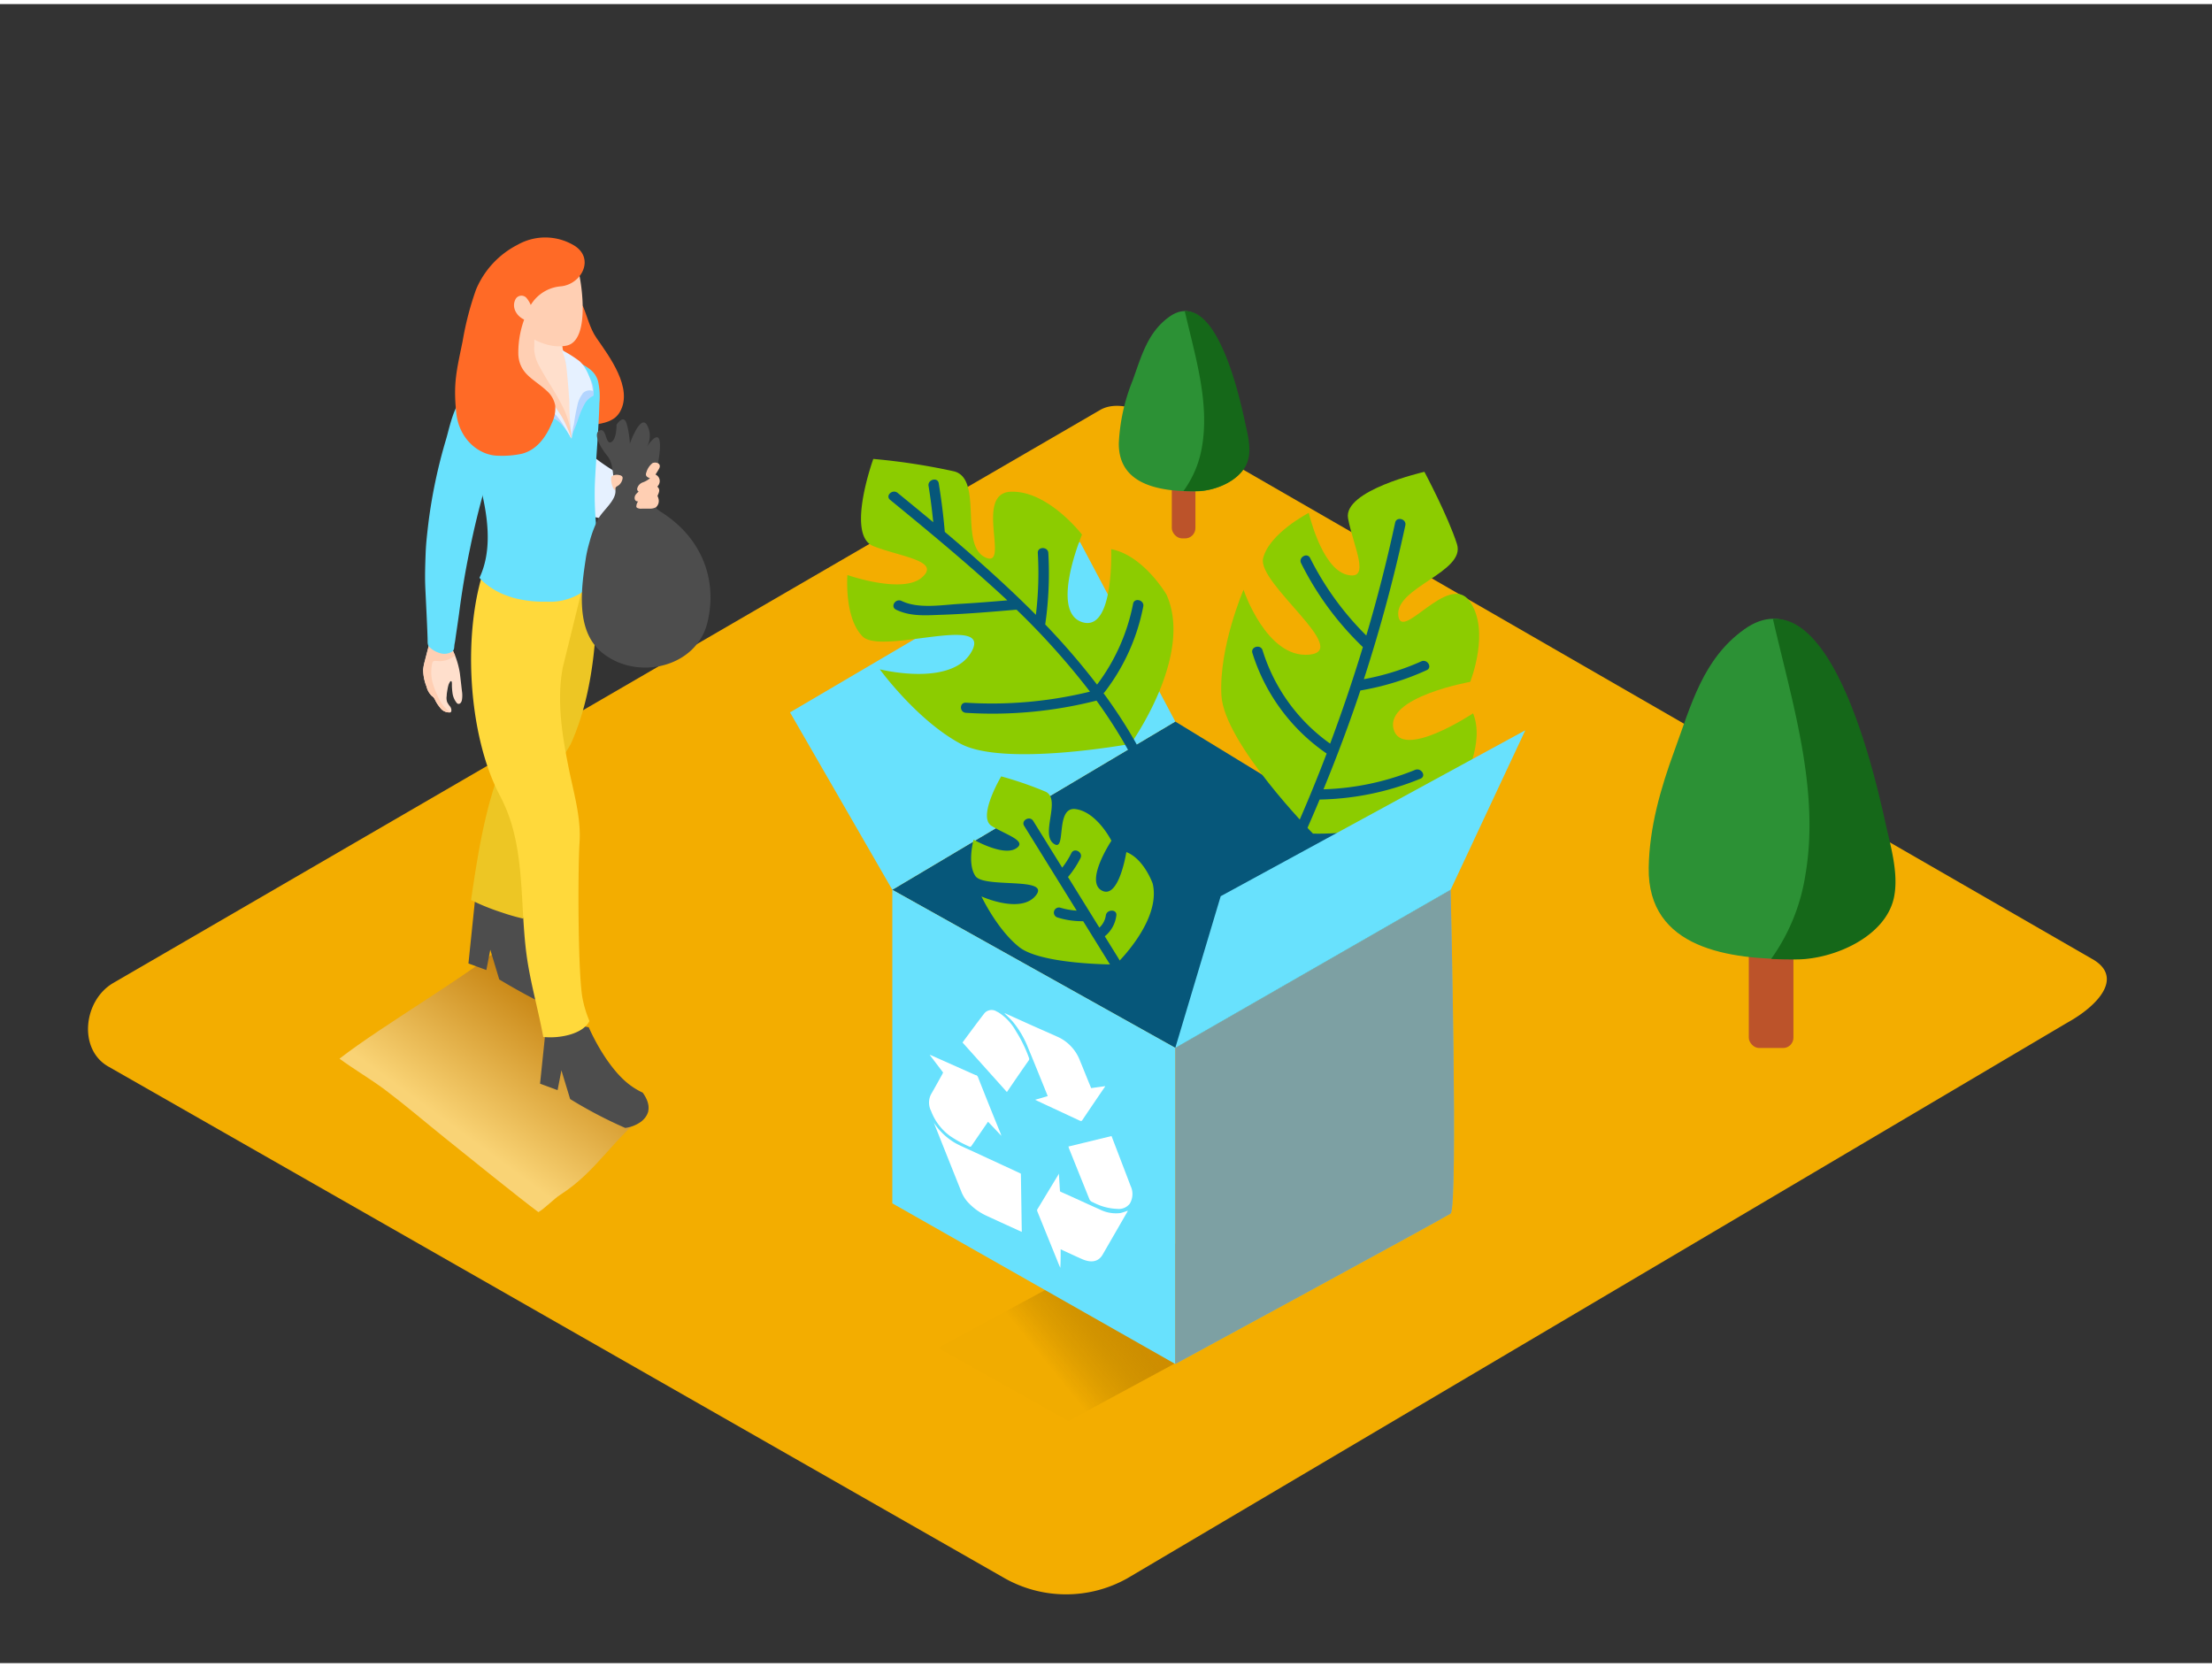 <svg xmlns="http://www.w3.org/2000/svg" xmlns:xlink="http://www.w3.org/1999/xlink" viewBox="0 0 400 300" width="406" height="306" class="illustration styles_illustrationTablet__1DWOa"><rect x="0" y="0" width="400" height="300" fill="#333333" stroke="none"/><defs><linearGradient id="linear-gradient" x1="190.26" y1="246.91" x2="203.41" y2="236.24" gradientUnits="userSpaceOnUse"><stop offset="0" stop-opacity="0.03"></stop><stop offset="0.97" stop-color="#7f4a00"></stop></linearGradient><linearGradient id="linear-gradient-2" x1="103.25" y1="176.52" x2="83.08" y2="204.02" gradientUnits="userSpaceOnUse"><stop offset="0" stop-color="#7f3500"></stop><stop offset="0.04" stop-color="#843d0a"></stop><stop offset="1" stop-color="#fff"></stop></linearGradient></defs><title>HA</title><g style="isolation: isolate;"><g id="Layer_2" data-name="Layer 2"><path d="M203.88,284.65l170-100.49c5.41-3,10.06-8,4.78-11.3L208,74.5c-2.56-1.59-6.45-2.63-9.05-1.11L20.5,177c-5.42,3.14-6.38,11.92-1,15.07l161.93,92.44A22.61,22.61,0,0,0,203.88,284.65Z" fill="#f3ad00"></path><rect x="211.9" y="68.31" width="4.27" height="28.31" rx="1.87" ry="1.87" fill="#bc532a"></rect><path d="M224.58,74.1c-1-4.27-5.36-23.1-13.11-17.57-4,2.83-5.09,7.27-6.68,11.6a34.54,34.54,0,0,0-2.47,11.22c-.12,7.83,7.84,8.79,13.94,8.76,3.52,0,8.53-2.09,9.35-5.91.5-2.3-.35-5-.84-7.27Z" fill="#2c9135"></path><path d="M225,74.93l-.19-.83c-.87-3.78-4.39-18.94-10.56-18.56,1.83,8,4.53,16.43,3.09,24.61A18.7,18.7,0,0,1,214,88.06c.82,0,1.63.05,2.41,0,3.52,0,8.53-2.09,9.35-5.91C226.29,79.9,225.45,77.19,225,74.93Z" fill="#156819"></path><path d="M197.82,219c-6-4.11,13.56,9.34,8.27,4.27L169.67,243l23.55,13.21,43.62-23.59C234.42,230.74,200.31,220.7,197.82,219Z" opacity="0.32" fill="url(#linear-gradient)"></path><rect x="316.24" y="135.3" width="8.07" height="53.47" rx="1.87" ry="1.87" fill="#bc532a"></rect><path d="M340.19,146.24c-1.86-8.07-10.12-43.63-24.77-33.18-7.5,5.35-9.62,13.72-12.62,21.91-2.49,6.78-4.55,13.91-4.66,21.18-.24,14.8,14.81,16.6,26.33,16.55,6.64,0,16.11-4,17.66-11.16.94-4.35-.66-9.47-1.59-13.73Q340.37,147,340.19,146.24Z" fill="#2c9135"></path><path d="M340.89,147.81q-.17-.79-.35-1.57c-1.65-7.14-8.3-35.76-19.94-35.06,3.46,15.09,8.56,31,5.84,46.48a35.32,35.32,0,0,1-6.16,15c1.55.08,3.07.1,4.54.09,6.64,0,16.11-4,17.66-11.16C343.41,157.19,341.82,152.07,340.89,147.81Z" fill="#156819"></path><polygon points="262.32 160.16 212.53 129.74 161.36 160.16 212.53 188.75 262.32 160.16" fill="#06577a"></polygon><polygon points="161.36 160.16 142.86 128.08 195.29 97.25 212.53 129.74 161.36 160.16" fill="#68e1fd"></polygon><path d="M204.46,133.77s11.48-15.94,6.47-27c0,0-4.13-7.08-10-8.21,0,0,.59,15.12-5.27,13.19s0-15.82,0-15.82-6.14-8-12.87-7.75,0,14.14-4.68,11.84-.29-14.12-5.56-15.52a114.6,114.6,0,0,0-14.63-2.25s-5,13.79,0,15.76,12.29,2.64,8.78,5.68-13.46-.45-13.46-.45-.62,7.76,2.76,11.12,23.27-4.07,19.76,2.6-16.67,3.33-16.67,3.33,6.73,9.25,14.63,13.47S204.46,133.77,204.46,133.77Z" fill="#8ccc00"></path><path d="M162.32,88.39c2.13,1.74,4.29,3.51,6.44,5.3-.22-2.2-.49-4.38-.85-6.56-.19-1.15,1.64-1.65,1.84-.49q.72,4.38,1.1,8.8c5.65,4.77,11.25,9.75,16.47,15a62.91,62.91,0,0,0,.35-11.19c-.07-1.18,1.84-1.17,1.9,0a64.71,64.71,0,0,1-.56,12.93,127.91,127.91,0,0,1,9.37,10.88,35.59,35.59,0,0,0,6.52-14.63c.23-1.16,2.06-.67,1.84.49a36.83,36.83,0,0,1-7,15.51,1,1,0,0,1-.19.17c8.38,11.41,14.13,24.22,14.63,39.05,0,1.18-1.86,1.18-1.9,0-.47-14.29-6-26.66-14-37.7a76.19,76.19,0,0,1-23.59,2.21c-1.22-.07-1.23-1.91,0-1.83a74.67,74.67,0,0,0,22.41-2,134.42,134.42,0,0,0-13.26-14.81,1,1,0,0,1-.17,0c-4.44.38-8.89.76-13.35.91-2.89.1-5.65.35-8.28-.92-1.1-.53-.13-2.11,1-1.58,3.08,1.49,7.37.7,10.66.52,2.82-.16,5.64-.39,8.46-.63C175.27,101.42,168,95.41,161,89.68,160,88.92,161.39,87.63,162.32,88.39Z" fill="#06577a"></path><path d="M237.43,150s20.15.75,27.12-9.24c0,0,4-7.16,1.83-12.51,0,0-12.94,8.6-14.39,2.81s13.87-8.5,13.87-8.5,3.72-9.29-.12-14.61-12.39,7.6-12.89,2.56,12.22-7.82,10.62-12.85-5.89-13.08-5.89-13.08S242.83,87.92,243.77,93s4.29,11.39-.27,10.17S236.67,92,236.67,92s-7.14,3.67-8.26,8.21,16.07,16.7,8.34,17.43-11.88-11.74-11.88-11.74-4.49,10.43-4,19.11S237.43,150,237.43,150Z" fill="#8ccc00"></path><path d="M226.47,117.33c-.35-1.13,1.49-1.62,1.84-.49a32.46,32.46,0,0,0,12.22,16.89q3.24-8.64,5.92-17.46a54.77,54.77,0,0,1-11.17-15.17c-.53-1.06,1.12-2,1.64-.92a53.31,53.31,0,0,0,10.15,14c2-6.74,3.74-13.54,5.22-20.42.25-1.15,2.08-.67,1.84.49a281.5,281.5,0,0,1-7.5,27.83A45.9,45.9,0,0,0,257,118.86c1.1-.5,2.07,1.08,1,1.58a48,48,0,0,1-12,3.68h0c-2,6-4.26,12-6.67,17.87a47.58,47.58,0,0,0,16.56-3.51c1.11-.46,2.09,1.12,1,1.58a50.2,50.2,0,0,1-18.26,3.78q-4.59,11-10.09,21.67c-.55,1.05-2.19.13-1.64-.92a280.22,280.22,0,0,0,13-29.07h0A34.5,34.5,0,0,1,226.47,117.33Z" fill="#06577a"></path><path d="M201.77,173.67s8.29-7.87,6.67-14.64c0,0-1.56-4.45-4.76-5.69,0,0-1.34,8.64-4.45,6.95s1.75-9,1.75-9-2.6-5.18-6.45-5.72-1.57,8-4,6.24,1.4-8-1.43-9.38a65.55,65.55,0,0,0-8.05-2.78s-4.35,7.32-1.75,8.95,6.68,2.76,4.35,4.13-7.59-1.64-7.59-1.64-1.21,4.34.33,6.59,13.66.08,10.93,3.5-9.84.18-9.84.18,2.79,5.94,6.81,9.15S201.77,173.67,201.77,173.67Z" fill="#8ccc00"></path><path d="M186.84,147.71l5.24,8.45a15.69,15.69,0,0,0,1.66-2.64c.53-1.06,2.17-.14,1.64.92a17.38,17.38,0,0,1-2.19,3.34l-.07.06L198.8,167a3.69,3.69,0,0,0,1.17-2.2c.15-1.15,2.06-1.17,1.9,0a5.7,5.7,0,0,1-2.09,3.77l7.1,11.46c.63,1-1,1.94-1.64.92l-9.37-15.11a14.75,14.75,0,0,1-4.63-.67.92.92,0,0,1,.51-1.77,13.11,13.11,0,0,0,2.95.53l-9.49-15.31C184.57,147.62,186.21,146.7,186.84,147.71Z" fill="#06577a"></path><path d="M212.53,245.91V188.74l-51.17-28.58v56.7Z" fill="#68e1fd"></path><path d="M212.53,188.74l49.79-28.58s1.38,57.63,0,58.55-49.79,27.2-49.79,27.2Z" fill="#68e1fd"></path><path d="M212.53,188.74l49.79-28.58s1.38,57.63,0,58.55-49.79,27.2-49.79,27.2Z" fill="#9b4726" opacity="0.42"></path><polygon points="262.32 160.16 275.82 131.32 220.74 161.32 212.53 188.75 262.32 160.16" fill="#68e1fd"></polygon><g style="isolation: isolate;"><path d="M168.75,202.09a11.69,11.69,0,0,0,3.95,3.84c.5.28,1,.52,1.51.75l.5.23.71.32,8.93,4.13.26.14.16,10.52-.71-.32-3.14-1.43-2.36-1.09a10.49,10.49,0,0,1-3.33-2.31,6.21,6.21,0,0,1-1.34-2q-2.51-6.27-5-12.54Z" fill="#fff"></path><path d="M176.49,193.66a.67.67,0,0,1,.38.42q2,5.1,4.09,10.19c0,.09.06.19.13.39l-2.42-2.56-.69,1-2.3,3.36c-.11.17-.23.21-.47.1a21.31,21.31,0,0,1-3.44-1.9,10,10,0,0,1-3.41-4.52,3.29,3.29,0,0,1,0-3c.71-1.22,1.38-2.46,2.07-3.69,0-.07.07-.15.12-.24L168.11,190l.26.09,8.07,3.59Z" fill="#fff"></path></g><path d="M180.25,182.18l.3.15a9.36,9.36,0,0,1,3.15,3.37,24.46,24.46,0,0,1,2.37,4.85.53.53,0,0,1,0,.4q-2,2.85-3.92,5.69l-.09.07-8-8.93a2.29,2.29,0,0,1,.17-.25c1.24-1.67,2.48-3.36,3.75-5A1.71,1.71,0,0,1,180.25,182.18Z" fill="#fff"></path><path d="M191.5,186.86a7.75,7.75,0,0,1,3.82,4.27c.67,1.61,1.3,3.23,2,4.89l2.51-.35,0,.08-.27.39c-1.29,1.89-2.57,3.77-3.84,5.67-.12.19-.26.19-.5.08-2.56-1.2-5.12-2.38-7.68-3.58l-.36-.18,2.28-.66-.21-.54c-1.12-2.76-2.23-5.52-3.37-8.27a17.22,17.22,0,0,0-2.71-4.62c-.36-.42-.76-.8-1.15-1.18-.1-.11-.22-.2-.33-.3v-.09l3,1.35,1.48.67C187.93,185.28,189.72,186.05,191.5,186.86Z" fill="#fff"></path><g style="isolation: isolate;"><path d="M191.48,211.47c.07,1.14.13,2.17.2,3.22l.3.16c2.28,1,4.57,2.09,6.85,3.09a6.48,6.48,0,0,0,3.8.67,10.9,10.9,0,0,0,1.32-.43l-.07.17c-1.49,2.59-3,5.2-4.48,7.77-.77,1.32-2.05,1.54-3.71.83l-1.16-.52-2.32-1.07-.41-.19c0,1.1,0,2.17-.06,3.35-.1-.23-.16-.35-.21-.47l-3.9-9.62c-.09-.22-.15-.4,0-.56l3.78-6.24Z" fill="#fff"></path><path d="M201,204.69l1.34,3.5c.7,1.83,1.41,3.67,2.1,5.5a3.4,3.4,0,0,1-.14,3.23,2.51,2.51,0,0,1-2.27.94,9.94,9.94,0,0,1-4-1l-.65-.31a1,1,0,0,1-.36-.39q-1.88-4.66-3.75-9.33c0-.07,0-.14-.08-.24Z" fill="#fff"></path></g><path d="M69.89,196.53c3.57,2.7,7,5.64,10.47,8.43s13.49,10.89,17,13.49c1.15-.67,2.82-2.41,3.94-3.13,6.65-4.24,9.65-10.3,16-15C110.67,193,96.6,172.92,92,169.38c-6.45,5.81-22.63,15.11-30.61,21.32C64.15,192.73,67.15,194.45,69.89,196.53Z" opacity="0.46" fill="url(#linear-gradient-2)" style="mix-blend-mode: multiply;"></path><path d="M111.65,84.79a36.92,36.92,0,0,1-5.07-3.54c-1.72,2.9-.46,8,0,11.43.29-.21,1.74.36,2.07.26s.82-.29,1.22-.44,1.1-.39,1.64-.62a15.88,15.88,0,0,0,3.38-2,.89.89,0,0,0,.32-.36,1,1,0,0,0,0-.54,13.4,13.4,0,0,1-.19-2.7,1.35,1.35,0,0,0-.07-.59c-.2-.45-1.13-.3-1.54-.4A10.93,10.93,0,0,1,111.65,84.79Z" fill="#e6f1ff"></path><path d="M105.37,54.52c.84,1.95,1.26,4.05,2.47,5.82,2.3,3.33,6.69,9.09,4.28,13.37-1,1.77-2.93,2.08-4.76,2.37L100.6,60.23" fill="#ff6a26"></path><path d="M103.1,134l.12-.21c4.33-9.65,4.87-21,4.74-31.48-1,.2-6.4-3.27-6.79-2.25-.48,1.25-1.81,4.05-2.91,4.76s4.6,9,3.88,10.07c-.91,1.4-1.32,3.52-1.88,5.11-.5,1.4-1,2.81-1.49,4.21-.78,2.2-1.57,4.41-2.35,6.61s-2.2,6.69-.35,8.7A3.45,3.45,0,0,0,98,140.54a1.51,1.51,0,0,0,1.13-.16,2.21,2.21,0,0,0,.56-.69Z" fill="#edc624"></path><path d="M100.44,181.66a6.36,6.36,0,0,0,2.94-1.17c2.08-1.62,1.53-3.65.28-5.35a13.38,13.38,0,0,1-2.67-1.66c-4.35-3.47-7.28-10.41-7.28-10.41l-7.76-1.59-1.24,12,3.24,1.19.71-3.67,1.62,5.37S96.88,180.38,100.44,181.66Z" fill="#4d4d4d"></path><path d="M113.06,203.22a6.23,6.23,0,0,0,2.88-1.14c2-1.59,1.49-3.57.28-5.24a13.1,13.1,0,0,1-2.62-1.62c-4.26-3.4-7.13-10.19-7.13-10.19l-7.59-1.56-1.22,11.75,3.17,1.17.69-3.59L103.1,198A80.28,80.28,0,0,0,113.06,203.22Z" fill="#4d4d4d"></path><path d="M97.61,149.64a12.42,12.42,0,0,0-.74-2.74c-1.59-4.53-3-9.14-4.14-13.79l0,.1c-4.55,9-6.09,18.92-7.55,28.8a40.45,40.45,0,0,0,5.56,2.25,37.5,37.5,0,0,0,3.87,1.11c.18-.51.36-1,.51-1.53.57-1.81,1-3.68,1.37-5.54s.77-3.82,1-5.76A11.51,11.51,0,0,0,97.61,149.64Z" fill="#edc624"></path><path d="M105.33,105.5c-.55,1.1-3.29-2.41-4.51-2.26-4.09.49-6.81,1.77-10.17-.69-.65-.47-2.29-.77-2.77-1.38-4.4,11.94-3.31,31,2.54,42a28.88,28.88,0,0,1,2.53,6.75c1.85,7.56,1.23,15.71,2.47,23.37.73,4.52,2,9,2.82,13.48,2.93.32,7.16-.5,8.33-2.85a2.92,2.92,0,0,0-.15-.45,20,20,0,0,1-1-3.3c-.94-3.81-.94-23.76-.62-28.58.29-4.4-1-8.75-1.87-13-1.23-6.07-2.32-12.48-1.16-18.64" fill="#ffd93b"></path><path d="M107.73,93.42a59.83,59.83,0,0,1-.16-6.69c.22-4.86.69-9.72.82-14.58a12.62,12.62,0,0,0-.25-4c-.7-2.3-2.77-2.81-4.55-4-1.13-.79-1.8-.69-3.17-.48a38.54,38.54,0,0,0-4.49,1A39.56,39.56,0,0,0,87.5,68a12.76,12.76,0,0,0-3.41,2.53,6.08,6.08,0,0,0-1.58,3.38,5,5,0,0,1,.41.94c2.58,8.06,7.86,20.31,3.78,28.9.22.23.44.46.67.68A12.78,12.78,0,0,0,91.75,107c.34.13.69.24,1,.34a21.27,21.27,0,0,0,6.07.72,10.7,10.7,0,0,0,6.15-1.51,10.28,10.28,0,0,0,1.65-1.5l.33-.38a5.79,5.79,0,0,0,.89-1.37,6.63,6.63,0,0,0,.23-2.86C108.08,98.14,107.89,95.78,107.73,93.42Z" fill="#68e1fd"></path><path d="M92.17,66.47l0,.19a5.8,5.8,0,0,0,1,2.7A4.89,4.89,0,0,0,95,70.75a7.18,7.18,0,0,0,1.23.47c.23.07.47.13.71.18a6.37,6.37,0,0,0,1,.15,1.57,1.57,0,0,1,.79.12,2.07,2.07,0,0,1,.55.5l.1.13a27.76,27.76,0,0,1,2.18,3q.49.78.94,1.59c.14.28.29.54.43.82a3.64,3.64,0,0,1,.19.4c0,.07.07.16.11.24a.69.69,0,0,1,.08.2c0-.18,0-.37,0-.56s0-.22,0-.34a8.26,8.26,0,0,1,.11-.88c.08-.62.15-1.25.2-1.89a21.19,21.19,0,0,0,0-4.09,27.25,27.25,0,0,0-.86-4.31,16.57,16.57,0,0,1-.45-2c-.06-.47,0-1.12-.37-1.42s-1.33-13-2-8c-.23,1.62-2.09,5.93-3.39,4.91A17.83,17.83,0,0,1,94,57.42a15.9,15.9,0,0,0-.54,3.46,4.82,4.82,0,0,1-.85,2.85A3.57,3.57,0,0,0,92.17,66.47Z" fill="#ffdfcc"></path><path d="M104.56,48.17c.4,1.07,2.48,12.7-2.15,13.6s-9.31-3.53-9.31-3.53a5.27,5.27,0,0,1,.73-7.1C97.37,47.57,104.56,48.17,104.56,48.17Z" fill="#ffcfb3"></path><path d="M112.27,85.78a4.67,4.67,0,0,1,1.59-1.17q.55-.28,1.1-.54a8.28,8.28,0,0,1,1.38-.52,1.72,1.72,0,0,1,1.49.16,1.63,1.63,0,0,1,.54,1.15,10.84,10.84,0,0,1,0,1.32,10.24,10.24,0,0,0,.54,2.92,2.64,2.64,0,0,1-.07,1.56,1.92,1.92,0,0,1-.95.89,3.11,3.11,0,0,1-.58.2,6.09,6.09,0,0,1-.68.12,6.34,6.34,0,0,1-3.71-.48,2,2,0,0,1-.95-2.15.62.62,0,0,0,0-.21.64.64,0,0,0-.1-.19A2.73,2.73,0,0,1,112.27,85.78Z" fill="#ffbf99"></path><path d="M107.34,70.73c-.06.19-.23.2-.42.31a3.49,3.49,0,0,0-1.17,1.21,16.62,16.62,0,0,0-1.26,3q-.3.83-.63,1.66l-.32.8c-.06.14-.34.61-.3.75a4.82,4.82,0,0,1-.11-1.19,37.29,37.29,0,0,1,.26-4.55,6.68,6.68,0,0,1,.52-2.15c.46-1,1.35-1.7,1.54-2.76a2.39,2.39,0,0,1,.25-1,.2.2,0,0,1,.13-.1.21.21,0,0,1,.15.08,4.54,4.54,0,0,1,1.36,3,5.5,5.5,0,0,1,0,.8A.42.42,0,0,1,107.34,70.73Z" fill="#b3d5ff"></path><path d="M100.9,75.39a3.25,3.25,0,0,0-2.53-.62,3.43,3.43,0,0,0-2,1.14,24.38,24.38,0,0,1-2.08-2,10.67,10.67,0,0,1-2.64-8.55c0,.13.23.47.29.57a4.57,4.57,0,0,0,.39.55,4.45,4.45,0,0,0,1,.89c.37.24.65.55,1,.83a15.26,15.26,0,0,0,1.32.93,30.32,30.32,0,0,1,4.74,3.15,8.6,8.6,0,0,1,2.87,6.11c0,.05,0,.1,0,.16A9.26,9.26,0,0,0,100.9,75.39Z" fill="#b3d5ff"></path><path d="M92.17,66.47l0,.19a12.38,12.38,0,0,0,1,1.46,21.74,21.74,0,0,0,3.07,3.1c.23.07.47.13.71.18a6.37,6.37,0,0,0,1,.15,1.57,1.57,0,0,1,.79.12,2.07,2.07,0,0,1,.55.5l.1.13a27.76,27.76,0,0,1,2.18,3q.49.78.94,1.59c.14.28.29.54.43.82a3.64,3.64,0,0,1,.19.4c0,.07.07.16.11.24a.69.69,0,0,1,.08.2c0-.18,0-.37,0-.56a16.19,16.19,0,0,0-1.73-5.51c-1.21-2.38-2.75-4.54-4-6.89a7.13,7.13,0,0,1-1-3.22,21,21,0,0,0,0-2.4A17.83,17.83,0,0,1,94,57.42a15.9,15.9,0,0,0-.54,3.46,4.82,4.82,0,0,1-.85,2.85A3.57,3.57,0,0,0,92.17,66.47Z" fill="#ffcfb3"></path><path d="M105.33,70.44a1.68,1.68,0,0,1,1.88-.47,10.37,10.37,0,0,0-1.4-4.14,5.31,5.31,0,0,0-1-1.25A22.76,22.76,0,0,0,102,62.77a.9.9,0,0,0-.39-.17,11.15,11.15,0,0,1,.84,3.27q.18,1.71.32,3.42.11,1.36.19,2.72c0,.79,0,1.58.06,2.36q.13,2.14.4,4.26a9.8,9.8,0,0,1,.37-2.68,32.58,32.58,0,0,1,.61-3.32,4.91,4.91,0,0,1,.89-2.08Z" fill="#e6f1ff"></path><path d="M97.93,73.35q-.71.68-1.35,1.42c-1.19-1.51-2.39-3-3.5-4.58a10.5,10.5,0,0,1-2-4.12,5.19,5.19,0,0,1,.28-2.71A6.8,6.8,0,0,1,92,62.11a3.43,3.43,0,0,1,.8-1,.83.83,0,0,1,.66-.14q-.09.75-.21,1.5a3.8,3.8,0,0,0-.12,1.19,4.3,4.3,0,0,0,1,2.06c1.49,1.84,3.18,3.48,4.74,5.26a25.14,25.14,0,0,1,2.63,3.49,22.64,22.64,0,0,1,1.84,4.12q-.76-1.32-1.58-2.61a11.87,11.87,0,0,0-1.47-1.93,5.11,5.11,0,0,0-1.2-.94C98.58,72.86,98.39,72.91,97.93,73.35Z" fill="#e6f1ff"></path><path d="M76.53,120.32a8.13,8.13,0,0,0,.6,3.08,3.45,3.45,0,0,0,.93,1.68,4.23,4.23,0,0,1,.33.28,2.27,2.27,0,0,1,.32.53,6.46,6.46,0,0,0,.85,1.3,2,2,0,0,0,1.8.89l.06,0a.24.24,0,0,0,.11-.06.42.42,0,0,0,.08-.15,1.12,1.12,0,0,0-.24-.88,3.93,3.93,0,0,1-.51-.78,2.33,2.33,0,0,1-.08-1.12c0-.44.1-.88.17-1.32a6.61,6.61,0,0,1,.18-.74c.06-.14.13-.28.2-.4s.14-.23.26-.19.12.26.13.4l0,.49a11.64,11.64,0,0,0,.1,1.2,3.63,3.63,0,0,0,.74,1.8.58.58,0,0,0,.19.17.45.45,0,0,0,.53-.12,1.1,1.1,0,0,0,.25-.54,5,5,0,0,0,0-1.64c-.12-1.06-.24-2.12-.37-3.19a15.14,15.14,0,0,0-.79-3,2,2,0,0,0-.1-.26,15.13,15.13,0,0,1-.6-1.46c-.12-.41-.12-.88-.24-1.27,0,.18-.6.36-.71.36a8.28,8.28,0,0,1-1.35-.13,3.14,3.14,0,0,1-1.48-.64c-.36,1.42-.74,2.84-1.1,4.26A8.16,8.16,0,0,0,76.53,120.32Z" fill="#ffdfcc"></path><path d="M76.53,120.32a8.13,8.13,0,0,0,.6,3.08,3.45,3.45,0,0,0,.93,1.68,4.23,4.23,0,0,1,.33.28,2.27,2.27,0,0,1,.32.53,6.46,6.46,0,0,0,.85,1.3,2,2,0,0,0,1.8.89l.06,0a8.09,8.09,0,0,1-1.57-1.63,10.06,10.06,0,0,1-.78-1.51,15.31,15.31,0,0,1-.86-2.31,7.56,7.56,0,0,1-.07-3.34.74.74,0,0,1,.14-.37c.17-.19.46-.16.71-.14a4.27,4.27,0,0,0,3.3-1,15.13,15.13,0,0,1-.6-1.46c-.12-.41-.12-.88-.24-1.27,0,.18-.6.36-.71.36a8.28,8.28,0,0,1-1.35-.13,3.14,3.14,0,0,1-1.48-.64c-.36,1.42-.74,2.84-1.1,4.26A8.16,8.16,0,0,0,76.53,120.32Z" fill="#ffcfb3"></path><path d="M85,98.42A144.67,144.67,0,0,1,89.75,80.8c.85-2.5,2.13-5,.52-7.47a7.53,7.53,0,0,0-3.55-3.12c-4.09-1.26-5.28,5.93-6.07,8.53a93.73,93.73,0,0,0-3.16,14.92c-.22,1.86-.45,3.74-.52,5.62s-.15,4-.07,6c.07,1.74.43,8.46.43,10.08a1.84,1.84,0,0,0,.11.62.71.71,0,0,0,.14.2,1.24,1.24,0,0,0,.29.28,4.48,4.48,0,0,0,1.78.93,2.62,2.62,0,0,0,2-.24.86.86,0,0,0,.31-.26c.23-.31.16-.84.25-1.22.12-.57.18-1.19.27-1.77.18-1.2.35-2.38.52-3.58C83.51,106.33,84.17,102.35,85,98.42Z" fill="#68e1fd"></path><path d="M93.6,43.52a16.07,16.07,0,0,0-7.52,8.11A55.7,55.7,0,0,0,83.65,61c-1.08,5.26-1.71,7.55-1.14,12.93.5,4.76,4.13,7.75,7.68,7.74a16.93,16.93,0,0,0,4.19-.36c2.72-.7,4.36-3.05,5.4-5.52a6.07,6.07,0,0,0,.62-3.21,4.67,4.67,0,0,0-1.52-2.64c-2.3-2.14-4.95-3-5.15-6.58a17.52,17.52,0,0,1,1.77-8,7,7,0,0,1,5.91-4.32c3.75-.36,6.16-5,2.49-7.34A10.14,10.14,0,0,0,93.6,43.52Z" fill="#ff6a26"></path><path d="M96.37,56a5.12,5.12,0,0,0-1.17-2.87,1.22,1.22,0,0,0-1.94.17c-1,1.79.59,3.73,2.34,4a.53.53,0,0,0,.52-.82A.53.53,0,0,0,96.37,56Z" fill="#ffcfb3"></path><path d="M106.61,97.26a20.27,20.27,0,0,1,1.56-4.14c.83-1.62,3.52-3.52,3.08-5.46-.53-2.39-.22-4.51-1.45-6s-2.63-4-1.36-4.55,1,2.55,2.05,2.11,1-3.15,1-3.15,1.35-2.18,1.88,0a16.18,16.18,0,0,1,.53,3.41s1.86-5.33,3.08-3.41A4,4,0,0,1,117,80s2-3.08,2.3-.88-1,7.05-1,7.05-2.63,3.22,1.39,5.77c6.81,4.32,10.2,11.74,8.24,19.87s-12.68,10.62-19,5.51c-5-4-3.79-11.92-2.94-17.46A26.08,26.08,0,0,1,106.61,97.26Z" fill="#4d4d4d"></path><path d="M119.15,84.07q-.3.52-.62,1a1.29,1.29,0,0,1,.74.91,1.35,1.35,0,0,1-.3,1.15.19.19,0,0,0-.07.13c0,.05.05.09.09.13a.83.83,0,0,1,.2.73,2.82,2.82,0,0,1-.27.74.36.36,0,0,0,0,.12.42.42,0,0,0,.06.2,1.55,1.55,0,0,1,.09,1.1,1.31,1.31,0,0,1-.7.82,2.29,2.29,0,0,1-.87.14l-1.42,0a1.53,1.53,0,0,1-.83-.13.38.38,0,0,1-.17-.17.44.44,0,0,1,0-.21,1.44,1.44,0,0,1,.33-.81.54.54,0,0,1-.62-.39,1,1,0,0,1,.14-.79,2.68,2.68,0,0,1,.57-.58.51.51,0,0,1-.27-.56,1.57,1.57,0,0,1,1-1.11,4.21,4.21,0,0,0,1.31-.75c-.31-.11-.67-.27-.73-.6a.89.89,0,0,1,.07-.45A3.35,3.35,0,0,1,118,83a1.26,1.26,0,0,1,.94,0C119.42,83.25,119.38,83.67,119.15,84.07Z" fill="#ffcfb3"></path><path d="M112,86.91a2.47,2.47,0,0,1-.44.3.57.57,0,0,0-.29.44.47.47,0,0,1,0,.13.09.09,0,0,1-.1.07l-.06,0a1.48,1.48,0,0,1-.29-.47,3.81,3.81,0,0,1-.3-1.61.51.51,0,0,1,.23-.47,1.76,1.76,0,0,1,1.19-.14c.38.06.74.23.63.69A2,2,0,0,1,112,86.91Z" fill="#ffcfb3"></path></g></g></svg>